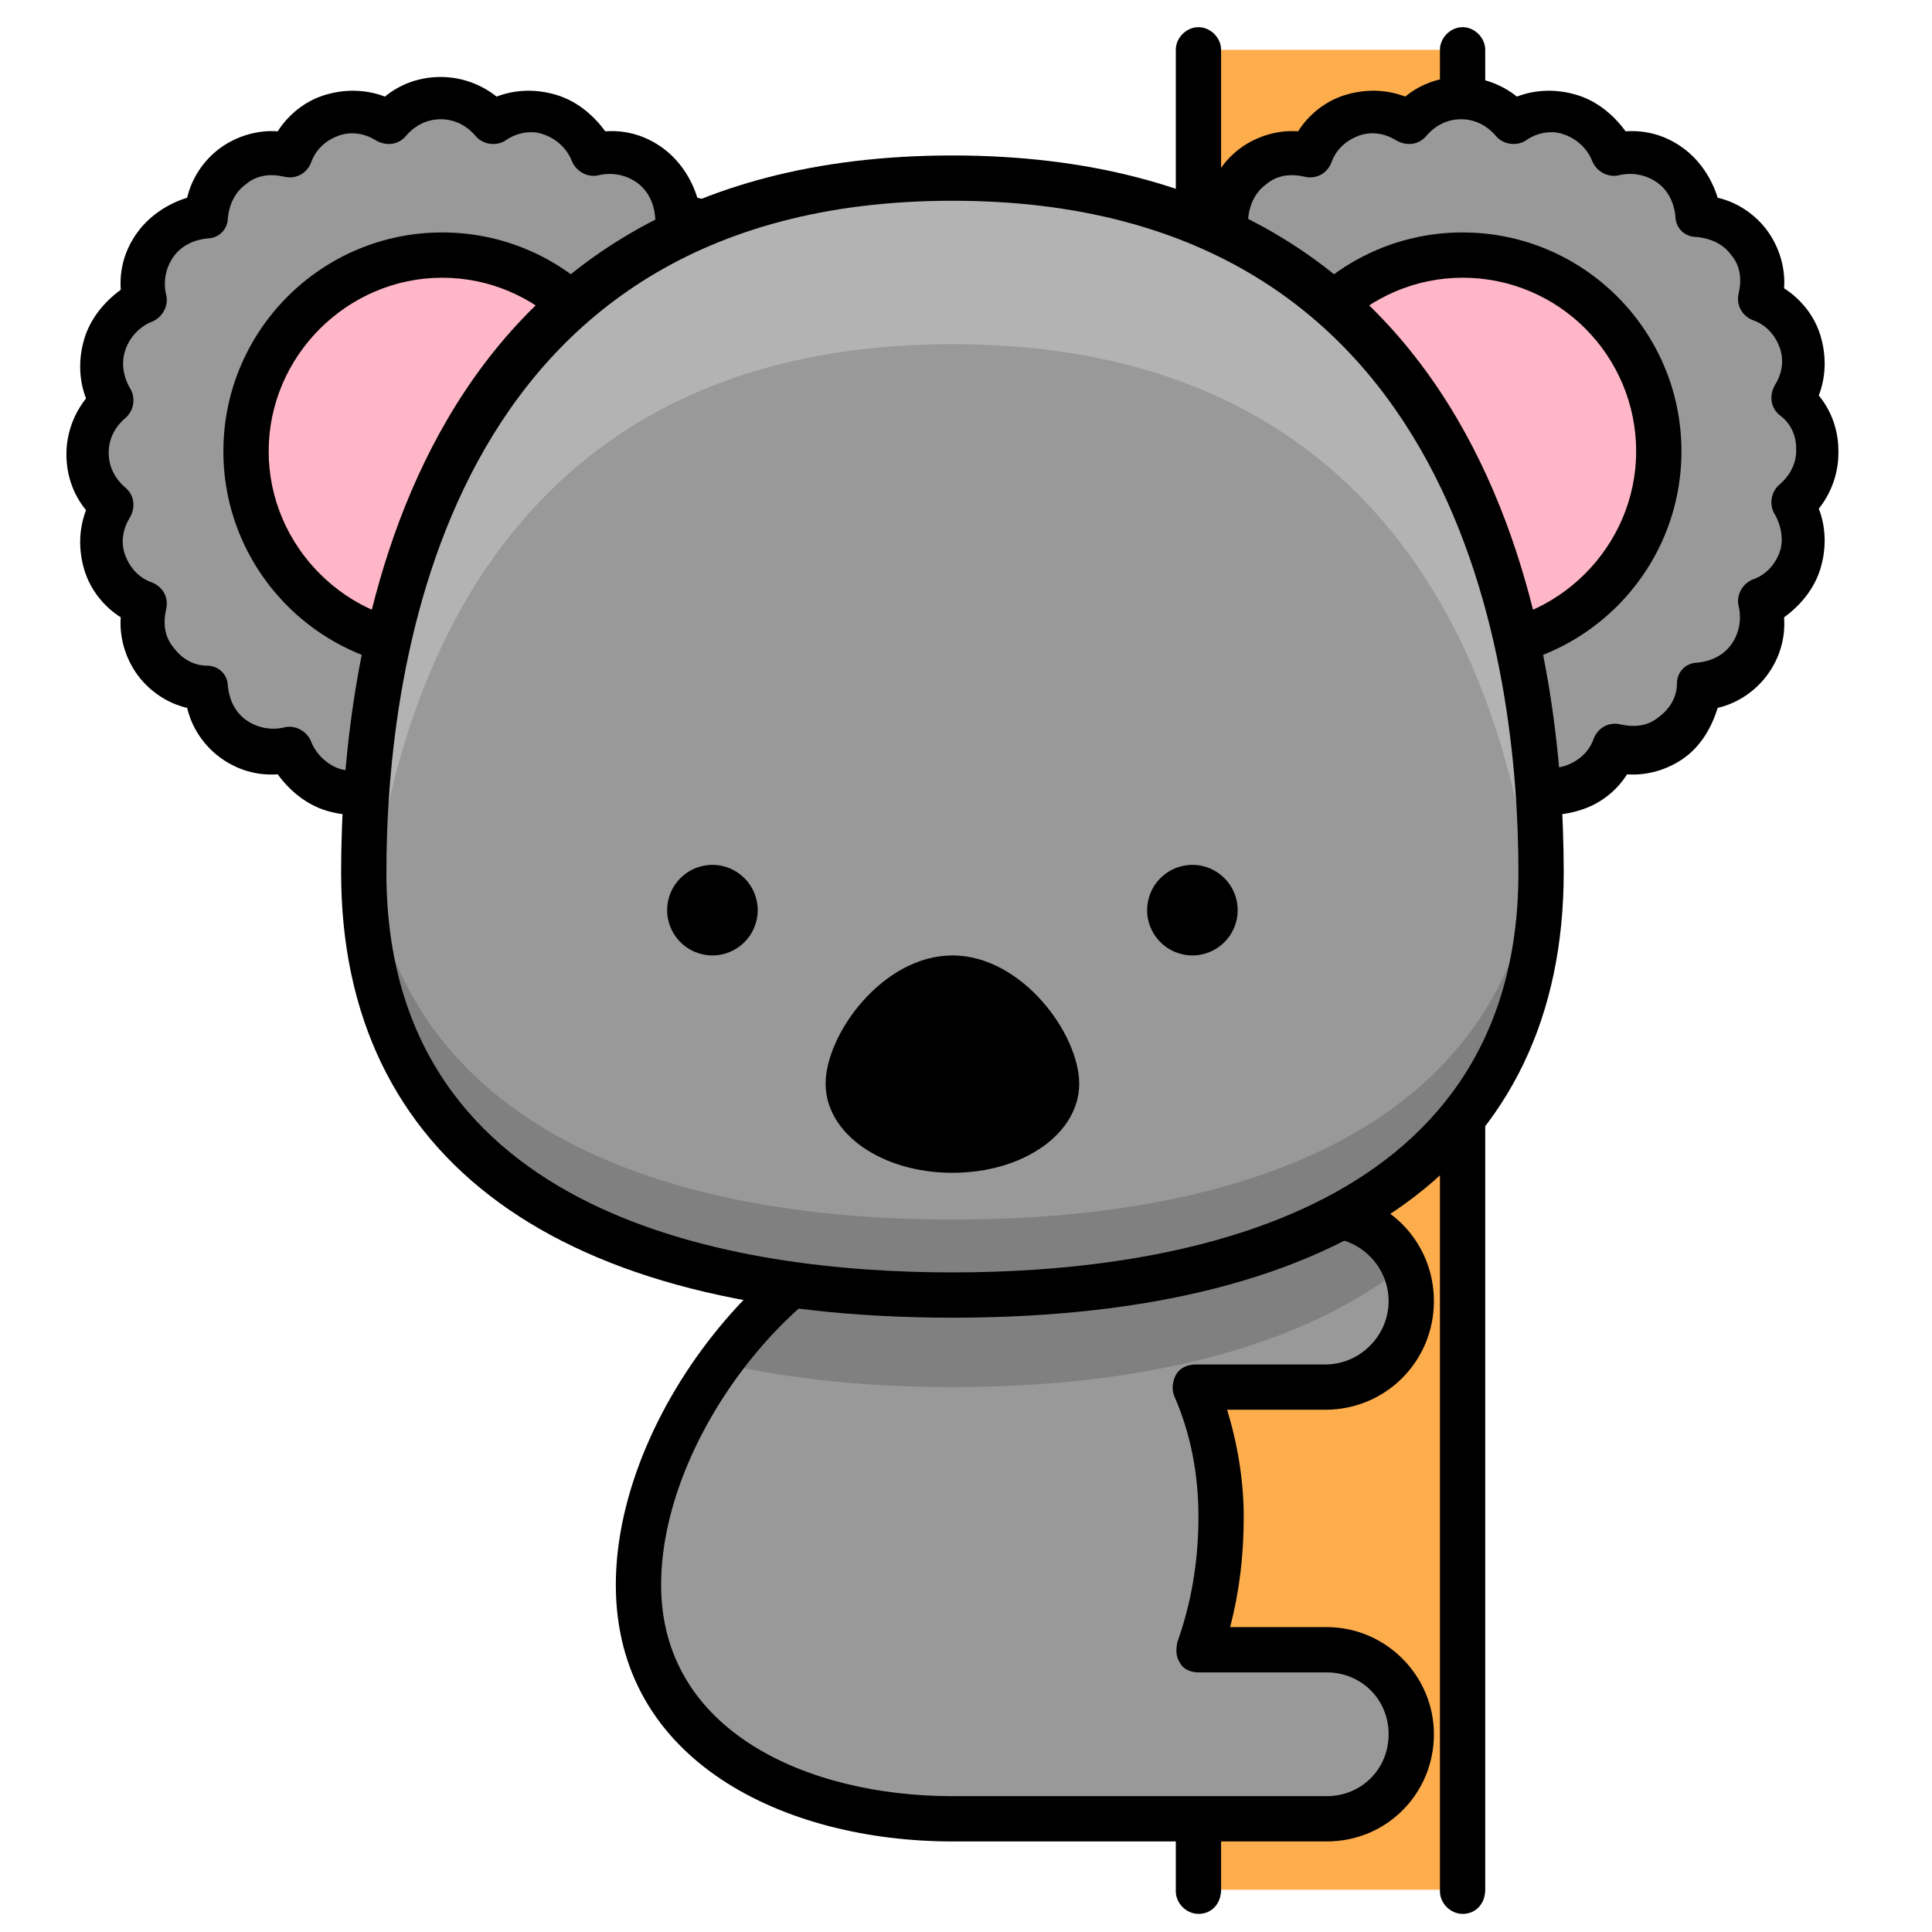 <svg enable-background="new 0 0 128 128" height="512" viewBox="0 0 128 128" width="512" xmlns="http://www.w3.org/2000/svg"><g id="Koala"><g id="Bamboo"><path d="m79.4 3.3h17.5v121.9h-17.5z" fill="#fdad4c"/><path d="m96.9 126.8c-.8 0-1.5-.7-1.5-1.5v-122c0-.8.7-1.5 1.5-1.5s1.5.7 1.5 1.5v121.9c0 .9-.6 1.6-1.5 1.6z"/><path d="m79.4 126.8c-.8 0-1.5-.7-1.5-1.5v-122c0-.8.7-1.5 1.5-1.5s1.5.7 1.5 1.5v121.9c0 .9-.6 1.6-1.5 1.6z"/></g><g id="Body_6_"><path d="m87.9 109.3h-8.5c1-2.7 1.5-5.7 1.5-8.8s-.6-6-1.8-8.6h8.6c3.1 0 5.7-2.6 5.7-5.7s-2.6-5.7-5.7-5.7h-17.7s-4.4 0-6.9 0c-9.9 0-20.8 13.5-20.8 24.5s11 15.5 20.8 15.5h6.9 18c3.1 0 5.6-2.5 5.6-5.6-.1-3.1-2.6-5.6-5.7-5.6z" fill="#999"/><path d="m87.8 80.5h-17.8s-4.4 0-6.9 0c-5.5 0-11.4 4.2-15.4 9.8 4.7 1.1 10 1.6 15.4 1.6 12 0 22.8-2.4 29.9-8-.8-2-2.8-3.4-5.2-3.4z" fill="#808080"/><path d="m87.9 122h-24.8c-11.1 0-22.3-5.3-22.3-17 0-12.1 11.9-26 22.3-26h24.7c4 0 7.2 3.2 7.2 7.2s-3.2 7.2-7.2 7.2h-6.5c.7 2.3 1.1 4.7 1.1 7.1 0 2.6-.3 5-.9 7.3h6.4c3.9 0 7.1 3.2 7.1 7.1s-3.1 7.1-7.1 7.1zm-24.8-40c-8.8 0-19.3 12.5-19.3 23 0 9.7 9.7 14 19.3 14h24.8c2.3 0 4.1-1.8 4.1-4.1s-1.8-4.1-4.1-4.1h-8.5c-.5 0-1-.2-1.2-.6-.3-.4-.3-.9-.2-1.4.9-2.5 1.4-5.3 1.4-8.3 0-2.8-.5-5.5-1.6-8-.2-.5-.1-1 .1-1.4s.7-.7 1.3-.7h8.6c2.3 0 4.2-1.9 4.2-4.2s-1.9-4.2-4.2-4.2z"/></g><g id="Head_14_"><g id="Ear_3_"><g><path d="m51.2 33.3c1-.8 1.7-2.1 1.7-3.5 0-1.4-.7-2.6-1.7-3.4.7-1.1.9-2.5.5-3.8s-1.4-2.3-2.7-2.8c.3-1.3.1-2.6-.7-3.8-.8-1.1-2.1-1.7-3.4-1.8-.1-1.3-.7-2.5-1.8-3.4-1.1-.8-2.5-1-3.8-.7-.5-1.2-1.5-2.2-2.8-2.6s-2.7-.2-3.8.5c-.8-1-2.1-1.6-3.5-1.6s-2.6.7-3.5 1.7c-1.1-.7-2.5-.9-3.8-.5s-2.2 1.4-2.7 2.6c-1.3-.3-2.6-.1-3.8.7-1.1.8-1.7 2.1-1.8 3.4-1.3.1-2.5.7-3.4 1.8-.8 1.1-1 2.5-.7 3.8-1.2.5-2.2 1.5-2.6 2.8s-.2 2.7.5 3.8c-1 .8-1.6 2.1-1.6 3.5s.7 2.6 1.7 3.5c-.7 1.1-.9 2.5-.5 3.8s1.4 2.3 2.6 2.8c-.3 1.3-.1 2.6.7 3.8.8 1.1 2.1 1.7 3.4 1.8.1 1.3.7 2.5 1.8 3.4 1.1.8 2.5 1 3.8.7.5 1.2 1.5 2.2 2.8 2.6 1.3.4 2.7.2 3.8-.5.8 1 2.1 1.6 3.5 1.6s2.6-.7 3.5-1.7c1.1.7 2.5.9 3.8.5 1.3-.4 2.3-1.4 2.8-2.6 1.3.3 2.6.1 3.8-.7 1.1-.8 1.7-2.1 1.8-3.4 1.3-.1 2.5-.7 3.4-1.8.8-1.1 1-2.5.7-3.8 1.2-.5 2.2-1.4 2.6-2.8.3-1.4.1-2.8-.6-3.9z" fill="#999"/><path d="m29.3 54.9c-1.4 0-2.7-.5-3.7-1.3-1.3.5-2.7.5-4 .1s-2.4-1.3-3.2-2.4c-1.4.1-2.7-.3-3.8-1.1s-1.9-2-2.2-3.3c-1.3-.3-2.5-1.1-3.3-2.2s-1.2-2.5-1.1-3.8c-1.1-.7-2-1.8-2.4-3.1s-.4-2.7.1-4c-.9-1.1-1.3-2.4-1.3-3.7 0-1.4.5-2.7 1.3-3.7-.5-1.3-.5-2.7-.1-4s1.3-2.4 2.4-3.2c-.1-1.4.3-2.7 1.1-3.8s2-1.9 3.3-2.3c.3-1.3 1.1-2.5 2.2-3.3s2.5-1.2 3.8-1.1c.7-1.1 1.8-2 3.1-2.4s2.7-.4 4 .1c1.1-.9 2.4-1.3 3.7-1.3 1.4 0 2.7.5 3.7 1.3 1.3-.5 2.7-.5 4-.1s2.4 1.3 3.2 2.4c1.4-.1 2.7.3 3.8 1.1s1.9 2 2.3 3.3c1.3.3 2.5 1.1 3.3 2.2s1.2 2.5 1.1 3.8c1.1.7 2 1.8 2.4 3.1s.4 2.7-.1 4c.9 1.1 1.3 2.4 1.3 3.7v.1c0 1.4-.5 2.7-1.3 3.7.5 1.3.5 2.7.1 4s-1.3 2.4-2.4 3.2c.1 1.4-.3 2.7-1.1 3.8s-2 1.9-3.3 2.2c-.4 1.3-1.1 2.5-2.2 3.3s-2.5 1.2-3.8 1.1c-.7 1.1-1.8 2-3.2 2.4-1.3.4-2.7.4-4-.1-1 .8-2.3 1.3-3.7 1.3zm-3.4-4.7c.4 0 .9.2 1.2.5.6.7 1.4 1.1 2.3 1.1.9 0 1.7-.4 2.3-1.1.5-.6 1.3-.7 2-.3.8.5 1.7.6 2.5.3s1.5-.9 1.8-1.8c.3-.7 1-1.1 1.8-.9.9.2 1.8.1 2.5-.5.7-.5 1.2-1.3 1.2-2.2 0-.8.6-1.4 1.4-1.4.9-.1 1.7-.5 2.2-1.2s.7-1.6.5-2.5c-.2-.7.2-1.5.9-1.8.9-.3 1.5-1 1.8-1.8s.1-1.8-.3-2.5c-.4-.6-.3-1.5.3-2 .7-.6 1.1-1.4 1.1-2.2 0 0 0 0 0-.1v-.1c0-.9-.4-1.7-1.1-2.2-.6-.5-.7-1.3-.3-2 .5-.8.6-1.7.3-2.5s-.9-1.5-1.8-1.8c-.7-.3-1.1-1-.9-1.8.2-.9.1-1.8-.5-2.5-.5-.7-1.3-1.1-2.3-1.2-.8 0-1.4-.6-1.4-1.4-.1-.9-.5-1.7-1.2-2.2s-1.6-.7-2.5-.5c-.7.2-1.5-.2-1.8-.9-.3-.8-1-1.5-1.9-1.8-.8-.3-1.8-.1-2.5.4-.6.4-1.5.3-2-.3-.6-.7-1.4-1.1-2.3-1.1-.9 0-1.7.4-2.3 1.1-.5.6-1.3.7-2 .3-.8-.5-1.7-.6-2.5-.3s-1.5.9-1.8 1.8c-.3.7-1 1.1-1.8.9-.9-.2-1.8-.1-2.5.5-.7.5-1.1 1.3-1.2 2.2 0 .8-.6 1.4-1.4 1.4-.9.1-1.7.5-2.2 1.2s-.7 1.6-.5 2.5c.2.7-.2 1.5-.9 1.8-.8.3-1.5 1-1.8 1.9s-.1 1.8.3 2.5c.4.6.3 1.5-.3 2-.7.6-1.1 1.4-1.1 2.3s.4 1.7 1.1 2.3c.6.5.7 1.3.3 2-.5.8-.6 1.7-.3 2.5s.9 1.5 1.8 1.8c.7.3 1.1 1 .9 1.8-.2.9-.1 1.8.5 2.5.5.7 1.3 1.2 2.2 1.2.8 0 1.4.6 1.4 1.4.1.9.5 1.7 1.2 2.2s1.6.7 2.5.5c.7-.2 1.5.2 1.8.9.3.8 1 1.5 1.8 1.8s1.8.1 2.5-.3c.4-.3.7-.4 1-.4z"/><circle cx="29.3" cy="29.9" fill="#ffb6c6" r="13"/><path d="m29.3 44.4c-8 0-14.5-6.5-14.5-14.5s6.5-14.5 14.5-14.5 14.5 6.5 14.5 14.5-6.5 14.5-14.5 14.5zm0-26c-6.3 0-11.5 5.2-11.5 11.5s5.2 11.5 11.5 11.5 11.5-5.2 11.5-11.5-5.2-11.5-11.5-11.5z"/></g><g><path d="m118.8 33.3c1-.8 1.7-2.1 1.7-3.5 0-1.4-.7-2.6-1.7-3.4.7-1.1.9-2.5.5-3.8s-1.4-2.3-2.7-2.8c.3-1.3.1-2.6-.7-3.8-.8-1.1-2.1-1.7-3.4-1.8-.1-1.3-.7-2.5-1.8-3.4-1.1-.8-2.5-1-3.8-.7-.5-1.2-1.5-2.2-2.8-2.6s-2.7-.2-3.8.5c-.8-1-2.1-1.6-3.5-1.6s-2.6.7-3.5 1.7c-1.1-.7-2.5-.9-3.8-.5-1.2.4-2.2 1.4-2.7 2.6-1.3-.3-2.6-.1-3.8.7-1.1.8-1.7 2.1-1.8 3.4-1.3.1-2.5.7-3.4 1.8-.8 1.1-1 2.5-.7 3.8-1.2.5-2.2 1.5-2.6 2.8s-.2 2.7.5 3.8c-1 .8-1.6 2.1-1.6 3.5s.7 2.6 1.7 3.5c-.7 1.1-.9 2.5-.5 3.8s1.4 2.3 2.6 2.8c-.3 1.3-.1 2.6.7 3.8.8 1.1 2.1 1.7 3.4 1.8.1 1.3.7 2.5 1.8 3.4 1.1.8 2.5 1 3.8.7.5 1.2 1.5 2.2 2.8 2.6 1.3.4 2.7.2 3.8-.5.8 1 2.1 1.6 3.5 1.6s2.6-.7 3.5-1.7c1.1.7 2.5.9 3.8.5 1.3-.4 2.3-1.4 2.8-2.6 1.3.3 2.6.1 3.8-.7 1.1-.8 1.7-2.1 1.8-3.4 1.3-.1 2.5-.7 3.4-1.8.8-1.1 1-2.5.7-3.8 1.2-.5 2.2-1.4 2.6-2.8.3-1.4.1-2.8-.6-3.9z" fill="#999"/><path d="m96.9 54.9c-1.4 0-2.7-.5-3.7-1.3-1.3.5-2.7.5-4 .1s-2.4-1.3-3.2-2.4c-1.4.1-2.7-.3-3.8-1.1s-1.9-2-2.2-3.3c-1.3-.3-2.5-1.1-3.3-2.2s-1.2-2.5-1.1-3.8c-1.1-.7-2-1.8-2.4-3.1s-.4-2.7.1-4c-.9-1.1-1.3-2.4-1.3-3.7 0-1.4.5-2.7 1.3-3.7-.5-1.3-.5-2.7-.1-4s1.3-2.4 2.4-3.2c-.1-1.4.3-2.7 1.1-3.8s2-1.9 3.3-2.3c.3-1.3 1.1-2.5 2.2-3.3s2.5-1.2 3.8-1.1c.7-1.1 1.8-2 3.1-2.4s2.7-.4 4 .1c1.1-.9 2.4-1.3 3.7-1.3 1.4 0 2.7.5 3.7 1.3 1.3-.5 2.7-.5 4-.1s2.4 1.3 3.2 2.4c1.4-.1 2.7.3 3.8 1.1s1.9 2 2.3 3.3c1.3.3 2.5 1.1 3.3 2.2s1.2 2.5 1.1 3.8c1.1.7 2 1.8 2.4 3.1s.4 2.7-.1 4c.9 1.1 1.3 2.4 1.3 3.7v.1c0 1.4-.5 2.7-1.3 3.7.5 1.3.5 2.7.1 4s-1.3 2.4-2.4 3.2c.1 1.4-.3 2.7-1.1 3.8s-2 1.9-3.3 2.2c-.4 1.3-1.1 2.5-2.2 3.3s-2.5 1.2-3.8 1.1c-.7 1.1-1.8 2-3.2 2.4-1.3.4-2.7.4-4-.1-1 .8-2.3 1.3-3.7 1.3zm-3.4-4.7c.4 0 .9.2 1.2.5.6.7 1.4 1.1 2.3 1.1.9 0 1.7-.4 2.3-1.1.5-.6 1.3-.7 2-.3.8.5 1.7.6 2.5.3s1.5-.9 1.8-1.8c.3-.7 1-1.1 1.8-.9.9.2 1.8.1 2.5-.5.7-.5 1.2-1.3 1.2-2.2 0-.8.6-1.4 1.4-1.4.9-.1 1.7-.5 2.2-1.2s.7-1.6.5-2.5c-.2-.7.2-1.5.9-1.8.9-.3 1.5-1 1.8-1.8s.1-1.8-.3-2.5c-.4-.6-.3-1.5.3-2 .7-.6 1.1-1.4 1.1-2.2 0 0 0 0 0-.1v-.1c0-.9-.4-1.7-1.1-2.2-.6-.5-.7-1.3-.3-2 .5-.8.6-1.7.3-2.5s-.9-1.5-1.8-1.8c-.7-.3-1.1-1-.9-1.8.2-.9.1-1.8-.5-2.5-.5-.7-1.3-1.1-2.3-1.2-.8 0-1.4-.6-1.4-1.4-.1-.9-.5-1.7-1.2-2.2s-1.6-.7-2.5-.5c-.7.2-1.5-.2-1.8-.9-.3-.8-1-1.5-1.9-1.8-.8-.3-1.8-.1-2.5.4-.6.4-1.5.3-2-.3-.6-.7-1.4-1.1-2.3-1.1-.9 0-1.7.4-2.3 1.1-.5.6-1.3.7-2 .3-.8-.5-1.7-.6-2.5-.3s-1.5.9-1.8 1.8c-.3.7-1 1.1-1.8.9-.9-.2-1.8-.1-2.5.5-.7.5-1.1 1.3-1.2 2.2 0 .8-.6 1.4-1.4 1.4-.9.1-1.7.5-2.2 1.2s-.7 1.6-.5 2.5c.2.7-.2 1.5-.9 1.8-.8.3-1.5 1-1.8 1.9s-.1 1.8.3 2.5c.4.6.3 1.5-.3 2-.7.6-1.1 1.4-1.1 2.3s.4 1.7 1.1 2.3c.6.5.7 1.3.3 2-.5.8-.6 1.7-.3 2.5s.9 1.5 1.8 1.8c.7.3 1.1 1 .9 1.8-.2.9-.1 1.8.5 2.5.5.7 1.3 1.2 2.2 1.2.8 0 1.4.6 1.4 1.4.1.9.5 1.7 1.2 2.2s1.6.7 2.5.5c.7-.2 1.5.2 1.8.9.3.8 1 1.5 1.8 1.8s1.8.1 2.5-.3c.4-.3.7-.4 1-.4z"/><circle cx="96.9" cy="29.9" fill="#ffb6c6" r="13"/><path d="m96.9 44.4c-8 0-14.5-6.5-14.5-14.5s6.5-14.5 14.5-14.5 14.5 6.5 14.5 14.5-6.5 14.5-14.5 14.5zm0-26c-6.3 0-11.5 5.2-11.5 11.5s5.2 11.5 11.5 11.5 11.5-5.2 11.5-11.5-5.1-11.5-11.5-11.5z"/></g></g><g id="Head"><path d="m24.1 57.8c0 20.4 17.5 28 39 28s39-7.6 39-28-7.7-46-39-46c-31.2 0-39 25.6-39 46" fill="#999"/><path d="m63.1 80.8c-20.8 0-37.8-7.1-38.9-26 0 1-.1 2-.1 3 0 20.4 17.5 28 39 28s39-7.6 39-28c0-1 0-2-.1-3-1 19-18.1 26-38.9 26z" fill="#808080"/><path d="m63.1 22.8c27.9 0 37.1 20.4 38.7 39.3.2-1.4.3-2.8.3-4.3 0-20.4-7.8-46-39-46-31.3 0-39 25.6-39 46 0 1.5.1 2.9.3 4.3 1.6-18.9 10.8-39.3 38.7-39.3z" fill="#b3b3b3"/><path d="m63.1 87.3c-26.1 0-40.5-10.5-40.5-29.5 0-14.3 3.9-47.5 40.5-47.5s40.5 33.2 40.5 47.5c0 19.1-14.4 29.5-40.5 29.5zm0-74c-33.8 0-37.5 31.1-37.5 44.5 0 23.1 23.5 26.5 37.5 26.5s37.5-3.4 37.5-26.5c0-13.3-3.6-44.5-37.5-44.5z"/></g><g id="Nose_3_"><path d="m63.1 76.2c-3.8 0-6.9-2-6.9-4.4s3.1-7 6.9-7 6.9 4.5 6.9 7-3.1 4.4-6.9 4.4"/><path d="m71.5 71.8c0 3.3-3.7 5.9-8.4 5.9s-8.4-2.6-8.4-5.9 3.8-8.5 8.4-8.5 8.4 5.2 8.4 8.5zm-3 0c0-1.7-2.5-5.5-5.4-5.5s-5.4 3.7-5.4 5.5c0 1.4 2.2 2.9 5.4 2.9s5.4-1.5 5.4-2.9z"/></g><g id="Eyes_5_"><circle cx="79" cy="60.3" r="3"/><circle cx="47.2" cy="60.3" r="3"/></g></g></g></svg>